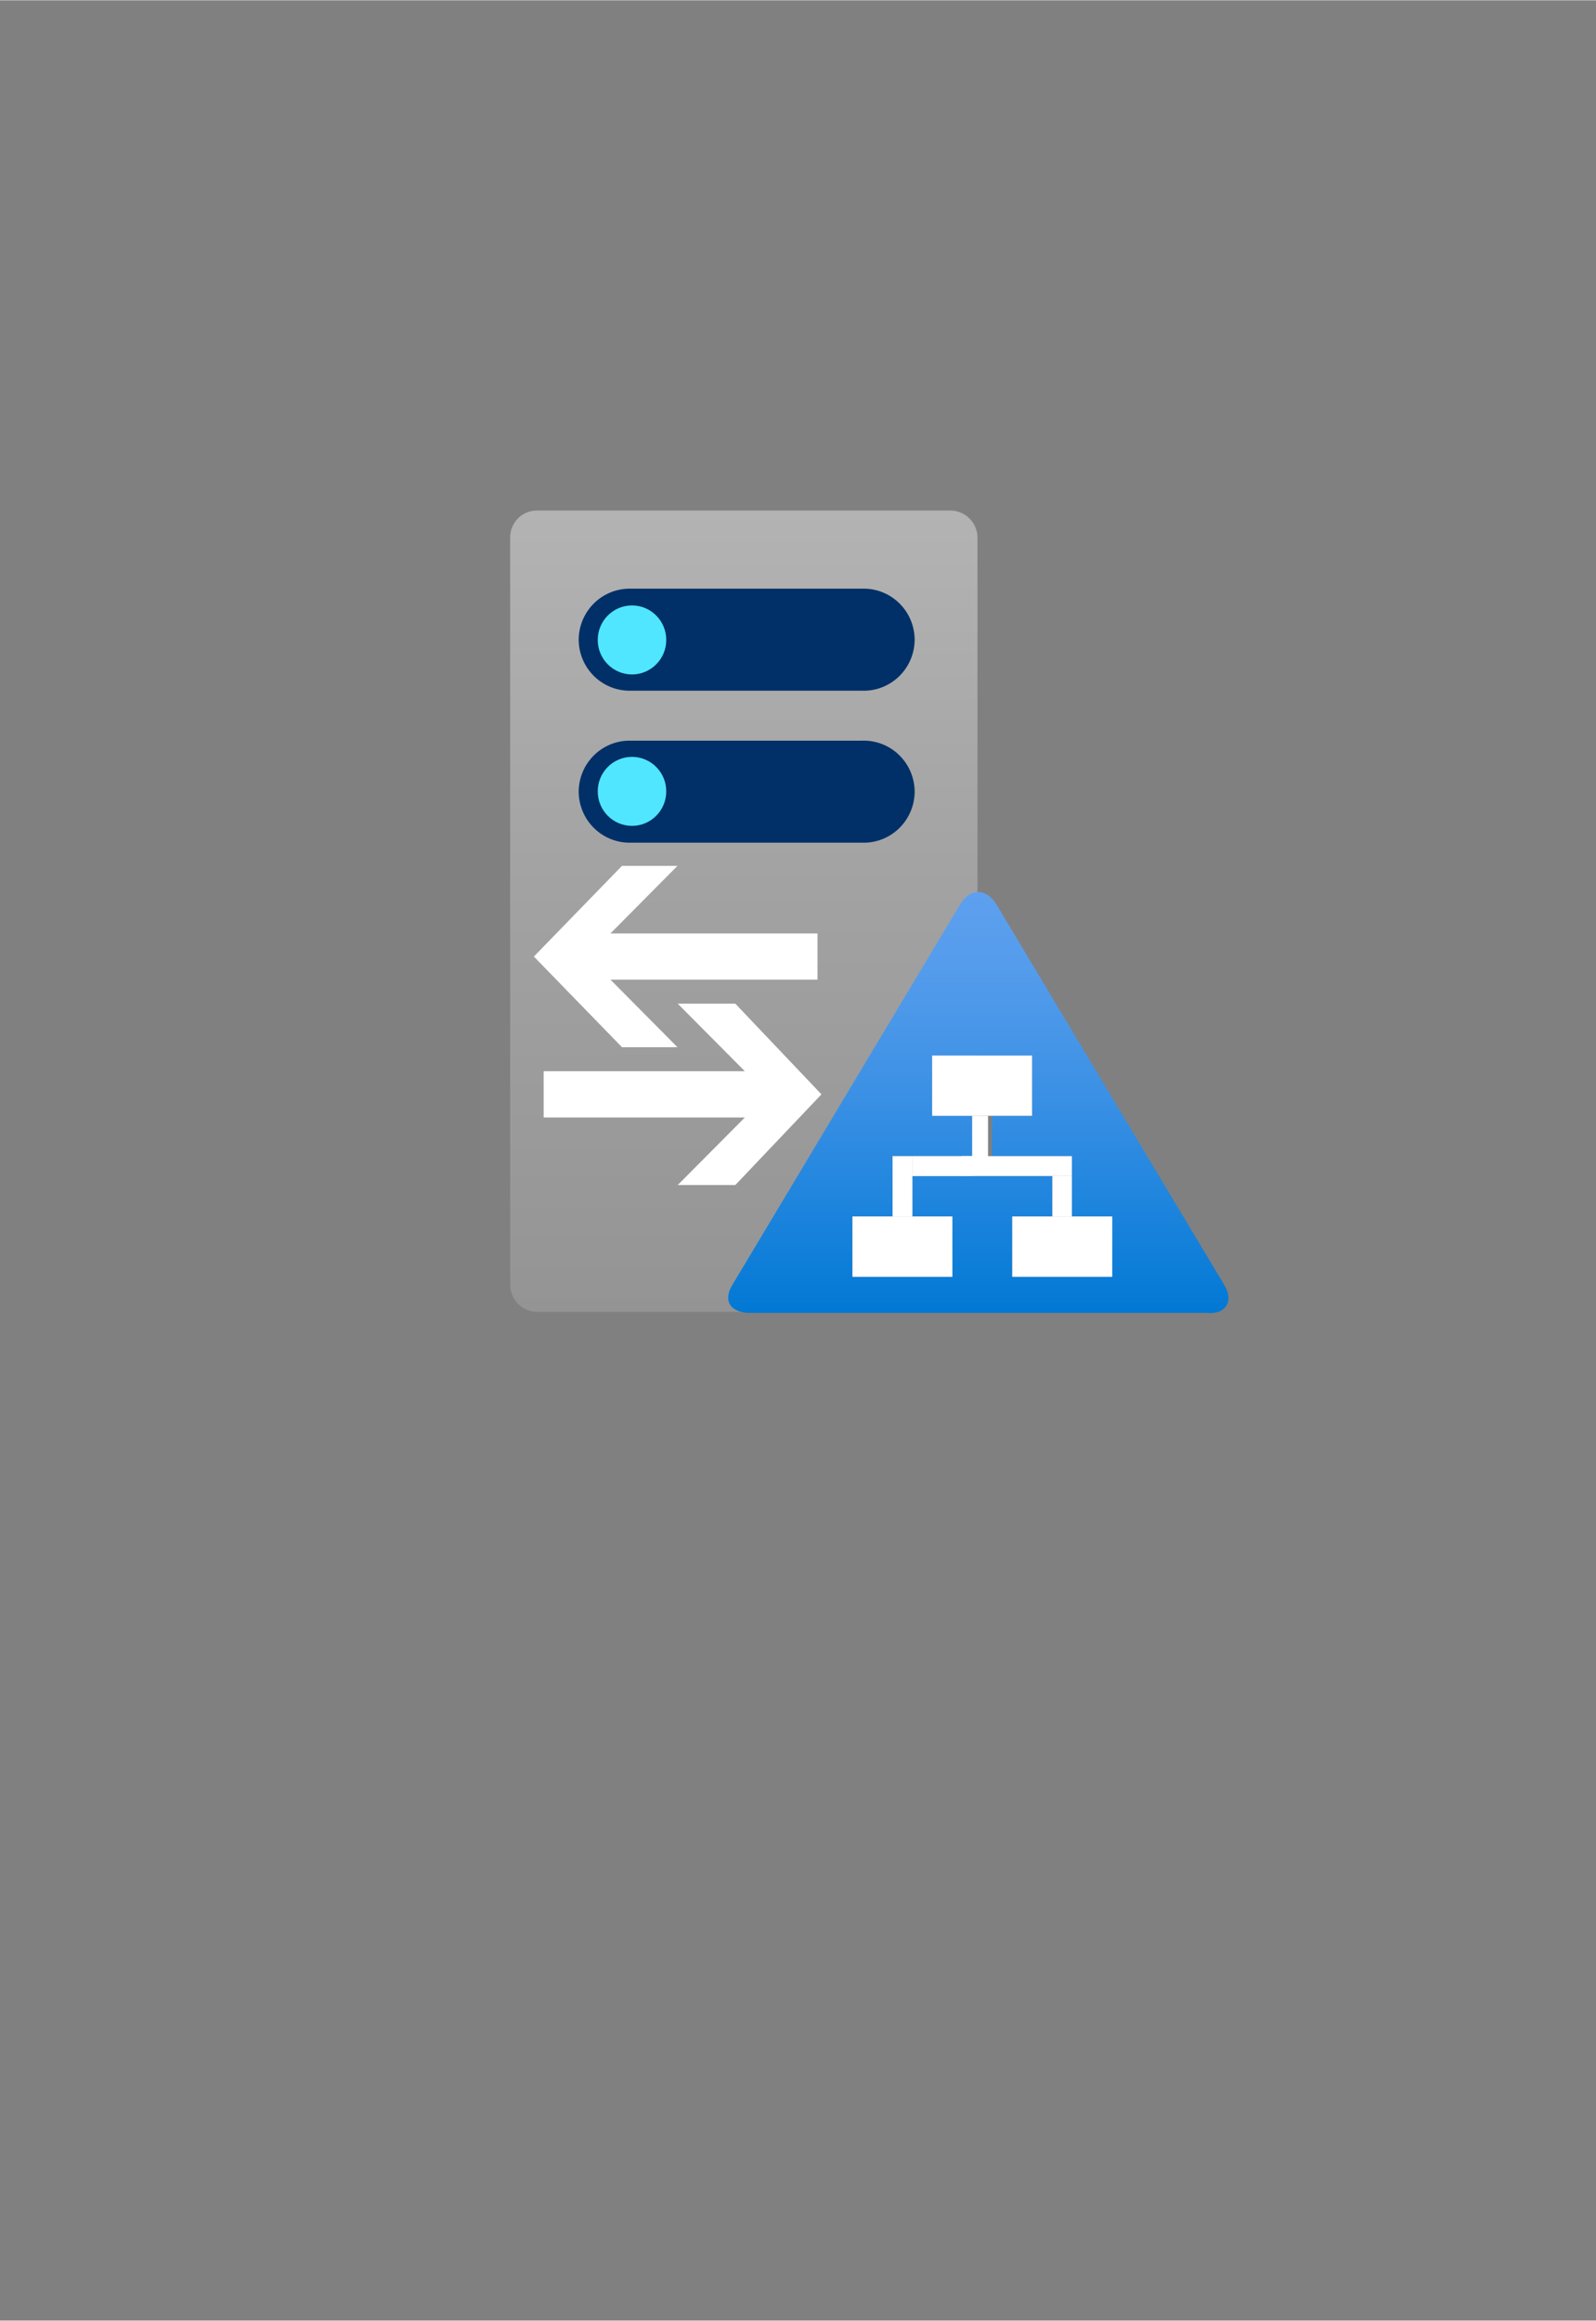 <?xml version="1.0" encoding="UTF-8" standalone="no"?>
<!DOCTYPE svg PUBLIC "-//W3C//DTD SVG 1.1//EN" "http://www.w3.org/Graphics/SVG/1.1/DTD/svg11.dtd">
<!-- Generated by Microsoft Visio, SVG Export ADFS Proxy.svg Page-1 -->
<svg xmlns="http://www.w3.org/2000/svg" xmlns:xlink="http://www.w3.org/1999/xlink" xmlns:ev="http://www.w3.org/2001/xml-events"
		width="1.562in" height="2.271in" viewBox="0 0 112.496 163.519" xml:space="preserve" color-interpolation-filters="sRGB"
		class="st8">
	<rect x="0" y="0" width="112.496" height="163.519" fill="#808080" stroke="none"/>
	<style type="text/css">
	<![CDATA[
		.st1 {fill:url(#grad0-6);stroke:none;stroke-linecap:butt;stroke-width:35.96}
		.st2 {fill:#003067;stroke:none;stroke-linecap:butt;stroke-width:35.96}
		.st3 {fill:#50e6ff;stroke:none;stroke-linecap:butt;stroke-width:35.96}
		.st4 {fill:url(#grad0-21);stroke:none;stroke-linecap:butt;stroke-width:9.528}
		.st5 {fill:#ffffff}
		.st6 {stroke:none;stroke-linecap:butt;stroke-width:0.75;visibility:hidden}
		.st7 {fill:#ffffff;stroke:none;stroke-linecap:butt;stroke-width:9.717}
		.st8 {fill:none;fill-rule:evenodd;font-size:12px;overflow:visible;stroke-linecap:square;stroke-miterlimit:3}
	]]>
	</style>

	<defs id="Patterns_And_Gradients">
		<linearGradient id="grad0-6" x1="0" y1="0" x2="1" y2="0" gradientTransform="rotate(-90 0.5 0.5)">
			<stop offset="0" stop-color="#949494" stop-opacity="1"/>
			<stop offset="0.53" stop-color="#a2a2a2" stop-opacity="1"/>
			<stop offset="1" stop-color="#b3b3b3" stop-opacity="1"/>
		</linearGradient>
		<linearGradient id="grad0-21" x1="0" y1="0" x2="1" y2="0" gradientTransform="rotate(-89.652 0.5 0.5)">
			<stop offset="0" stop-color="#0078d4" stop-opacity="1"/>
			<stop offset="0.16" stop-color="#1380da" stop-opacity="1"/>
			<stop offset="0.53" stop-color="#3c91e5" stop-opacity="1"/>
			<stop offset="0.82" stop-color="#559cec" stop-opacity="1"/>
			<stop offset="1" stop-color="#5ea0ef" stop-opacity="1"/>
		</linearGradient>
	</defs>
	<g>
		<title>Page-1</title>
		<g id="group5292-1" transform="translate(35.96,-70.866)">
			<title>ADFS Proxy</title>
			<g id="group5293-2" transform="translate(2.51799E-13,-0.222)">
				<title>Icon-databases-136</title>
				<g id="shape5294-3">
					<title>path4-5</title>
					<path d="M32.94 161.59 A1.946 1.959 0 0 1 31.03 163.52 L1.91 163.52 A1.912 1.925 0 0 1 0 161.59 L0 108.97
								 A1.878 1.891 0 0 1 1.91 107.05 L31.03 107.05 A1.912 1.925 0 0 1 32.94 108.97 L32.94 161.59
								 Z" class="st1"/>
				</g>
				<g id="shape5295-7" transform="translate(4.83,-33.065)">
					<title>path6-7</title>
					<path d="M0 159.91 A3.589 3.614 0 0 1 3.56 156.33 L19.99 156.33 A3.589 3.614 0 0 1 23.68 159.91 A3.589
								 3.614 0 0 1 19.99 163.52 L3.56 163.52 A3.589 3.614 0 0 1 0 159.91 ZM0 149.23 A3.589 3.614
								 0 0 1 3.56 145.62 L19.99 145.62 A3.589 3.614 0 0 1 23.68 149.23 A3.589 3.614 0 0 1 19.99
								 152.81 L3.56 152.81 A3.589 3.614 0 0 1 -0 149.23 Z" class="st2"/>
				</g>
				<g id="shape5296-9" transform="translate(6.172,-44.92)">
					<title>circle8-5</title>
					<ellipse cx="2.415" cy="161.087" rx="2.415" ry="2.432" class="st3"/>
				</g>
				<g id="shape5297-11" transform="translate(6.172,-34.248)">
					<title>circle10-2</title>
					<ellipse cx="2.415" cy="161.087" rx="2.415" ry="2.432" class="st3"/>
				</g>
			</g>
			<g id="group5298-13" transform="translate(14.966,-2.84217E-13)">
				<title>Page-1</title>
				<g id="group5299-14">
					<title>ADFS</title>
					<g id="group5300-15">
						<title>Sheet.5300</title>
						<g id="group5301-16">
							<title>Sheet.5301</title>
							<g id="group5302-17">
								<title>Sheet.5302</title>
								<g id="shape5303-18">
									<title>path14-5-6</title>
									<path d="M35.36 161.39 L19.3 134.57 C18.58 133.42 17.46 133.42 16.76 134.57 L0.7 161.39 C0 162.53
												 0.56 163.37 1.97 163.37 L34.08 163.37 C35.5 163.52 36.06 162.53 35.36 161.39 ZM27.47
												 160.83 L20.42 160.83 L20.42 156.57 L23.25 156.57 L23.25 153.73 L19.03 153.73 L17.6
												 153.73 L13.39 153.73 L13.39 156.57 L16.2 156.57 L16.2 160.83 L9.16 160.83 L9.16
												 156.57 L11.99 156.57 L11.99 152.32 L13.4 152.32 L17.6 152.32 L17.6 149.48 L14.78
												 149.48 L14.78 145.24 L21.82 145.24 L21.82 149.48 L18.99 149.48 L18.99 152.32 L23.21
												 152.32 L24.63 152.32 L24.63 156.57 L27.45 156.57 L27.45 160.83 L27.47 160.83 Z"
											class="st4"/>
								</g>
								<g id="shape5304-22" transform="translate(14.78,-14.041)">
									<title>rect1197</title>
									<rect x="0" y="159.277" width="7.039" height="4.242" class="st5"/>
									<rect x="0" y="159.277" width="7.039" height="4.242" class="st6"/>
								</g>
							</g>
						</g>
					</g>
				</g>
			</g>
			<g id="shape5305-25" transform="translate(24.129,-2.694)">
				<title>rect1199</title>
				<rect x="0" y="159.269" width="7.039" height="4.251" class="st5"/>
				<rect x="0" y="159.269" width="7.039" height="4.251" class="st6"/>
			</g>
			<g id="shape5306-28" transform="translate(35.39,-2.694)">
				<title>rect1203</title>
				<rect x="0" y="159.269" width="7.048" height="4.251" class="st5"/>
				<rect x="0" y="159.269" width="7.048" height="4.251" class="st6"/>
			</g>
			<g id="shape5307-31" transform="translate(26.955,-6.944)">
				<title>rect1205</title>
				<rect x="0" y="159.269" width="1.395" height="4.251" class="st5"/>
				<rect x="0" y="159.269" width="1.395" height="4.251" class="st6"/>
			</g>
			<g id="shape5308-34" transform="translate(28.351,-9.79)">
				<title>rect1207</title>
				<rect x="0" y="162.114" width="4.213" height="1.405" class="st5"/>
				<rect x="0" y="162.114" width="4.213" height="1.405" class="st6"/>
			</g>
			<g id="shape5309-37" transform="translate(32.564,-10.811)">
				<title>rect1209</title>
				<rect x="0" y="160.29" width="1.118" height="3.23" class="st5"/>
				<rect x="0" y="160.29" width="1.118" height="3.23" class="st6"/>
			</g>
			<g id="shape5310-40" transform="translate(31.808,-9.795)">
				<title>rect1211</title>
				<rect x="0" y="162.119" width="7.786" height="1.4" class="st5"/>
				<rect x="0" y="162.119" width="7.786" height="1.4" class="st6"/>
			</g>
			<g id="shape5311-43" transform="translate(38.216,-6.944)">
				<title>rect1213</title>
				<rect x="0" y="160.668" width="1.378" height="2.851" class="st5"/>
				<rect x="0" y="160.668" width="1.378" height="2.851" class="st6"/>
			</g>
			<g id="group5312-46" transform="translate(1.671,-9.161)">
				<title>Sheet.5312</title>
				<g id="group5313-47">
					<title>ADFS Proxy</title>
					<g id="group5314-48" transform="translate(-1.01918E-13,-9.712)">
						<title>Sheet.5314</title>
						<g id="shape5315-49">
							<title>path15</title>
							<path d="M5.4 155.5 L10.12 150.74 L6.21 150.74 L0 157.13 L6.21 163.52 L10.12 163.52 L5.4 158.76 L9.32
										 158.76 L19.99 158.76 L19.99 155.5 L9.32 155.5 L5.4 155.5 Z" class="st7"/>
						</g>
					</g>
					<g id="group5316-51" transform="translate(0.69,0)">
						<title>Sheet.5316</title>
						<g id="shape5317-52">
							<title>path20</title>
							<path d="M13.51 150.74 L9.45 150.74 L14.18 155.5 L10.26 155.5 L0 155.5 L0 158.76 L10.26 158.76 L14.18
										 158.76 L9.45 163.52 L13.51 163.52 L19.58 157.13 L13.51 150.74 Z" class="st7"/>
						</g>
					</g>
				</g>
			</g>
		</g>
	</g>
</svg>
